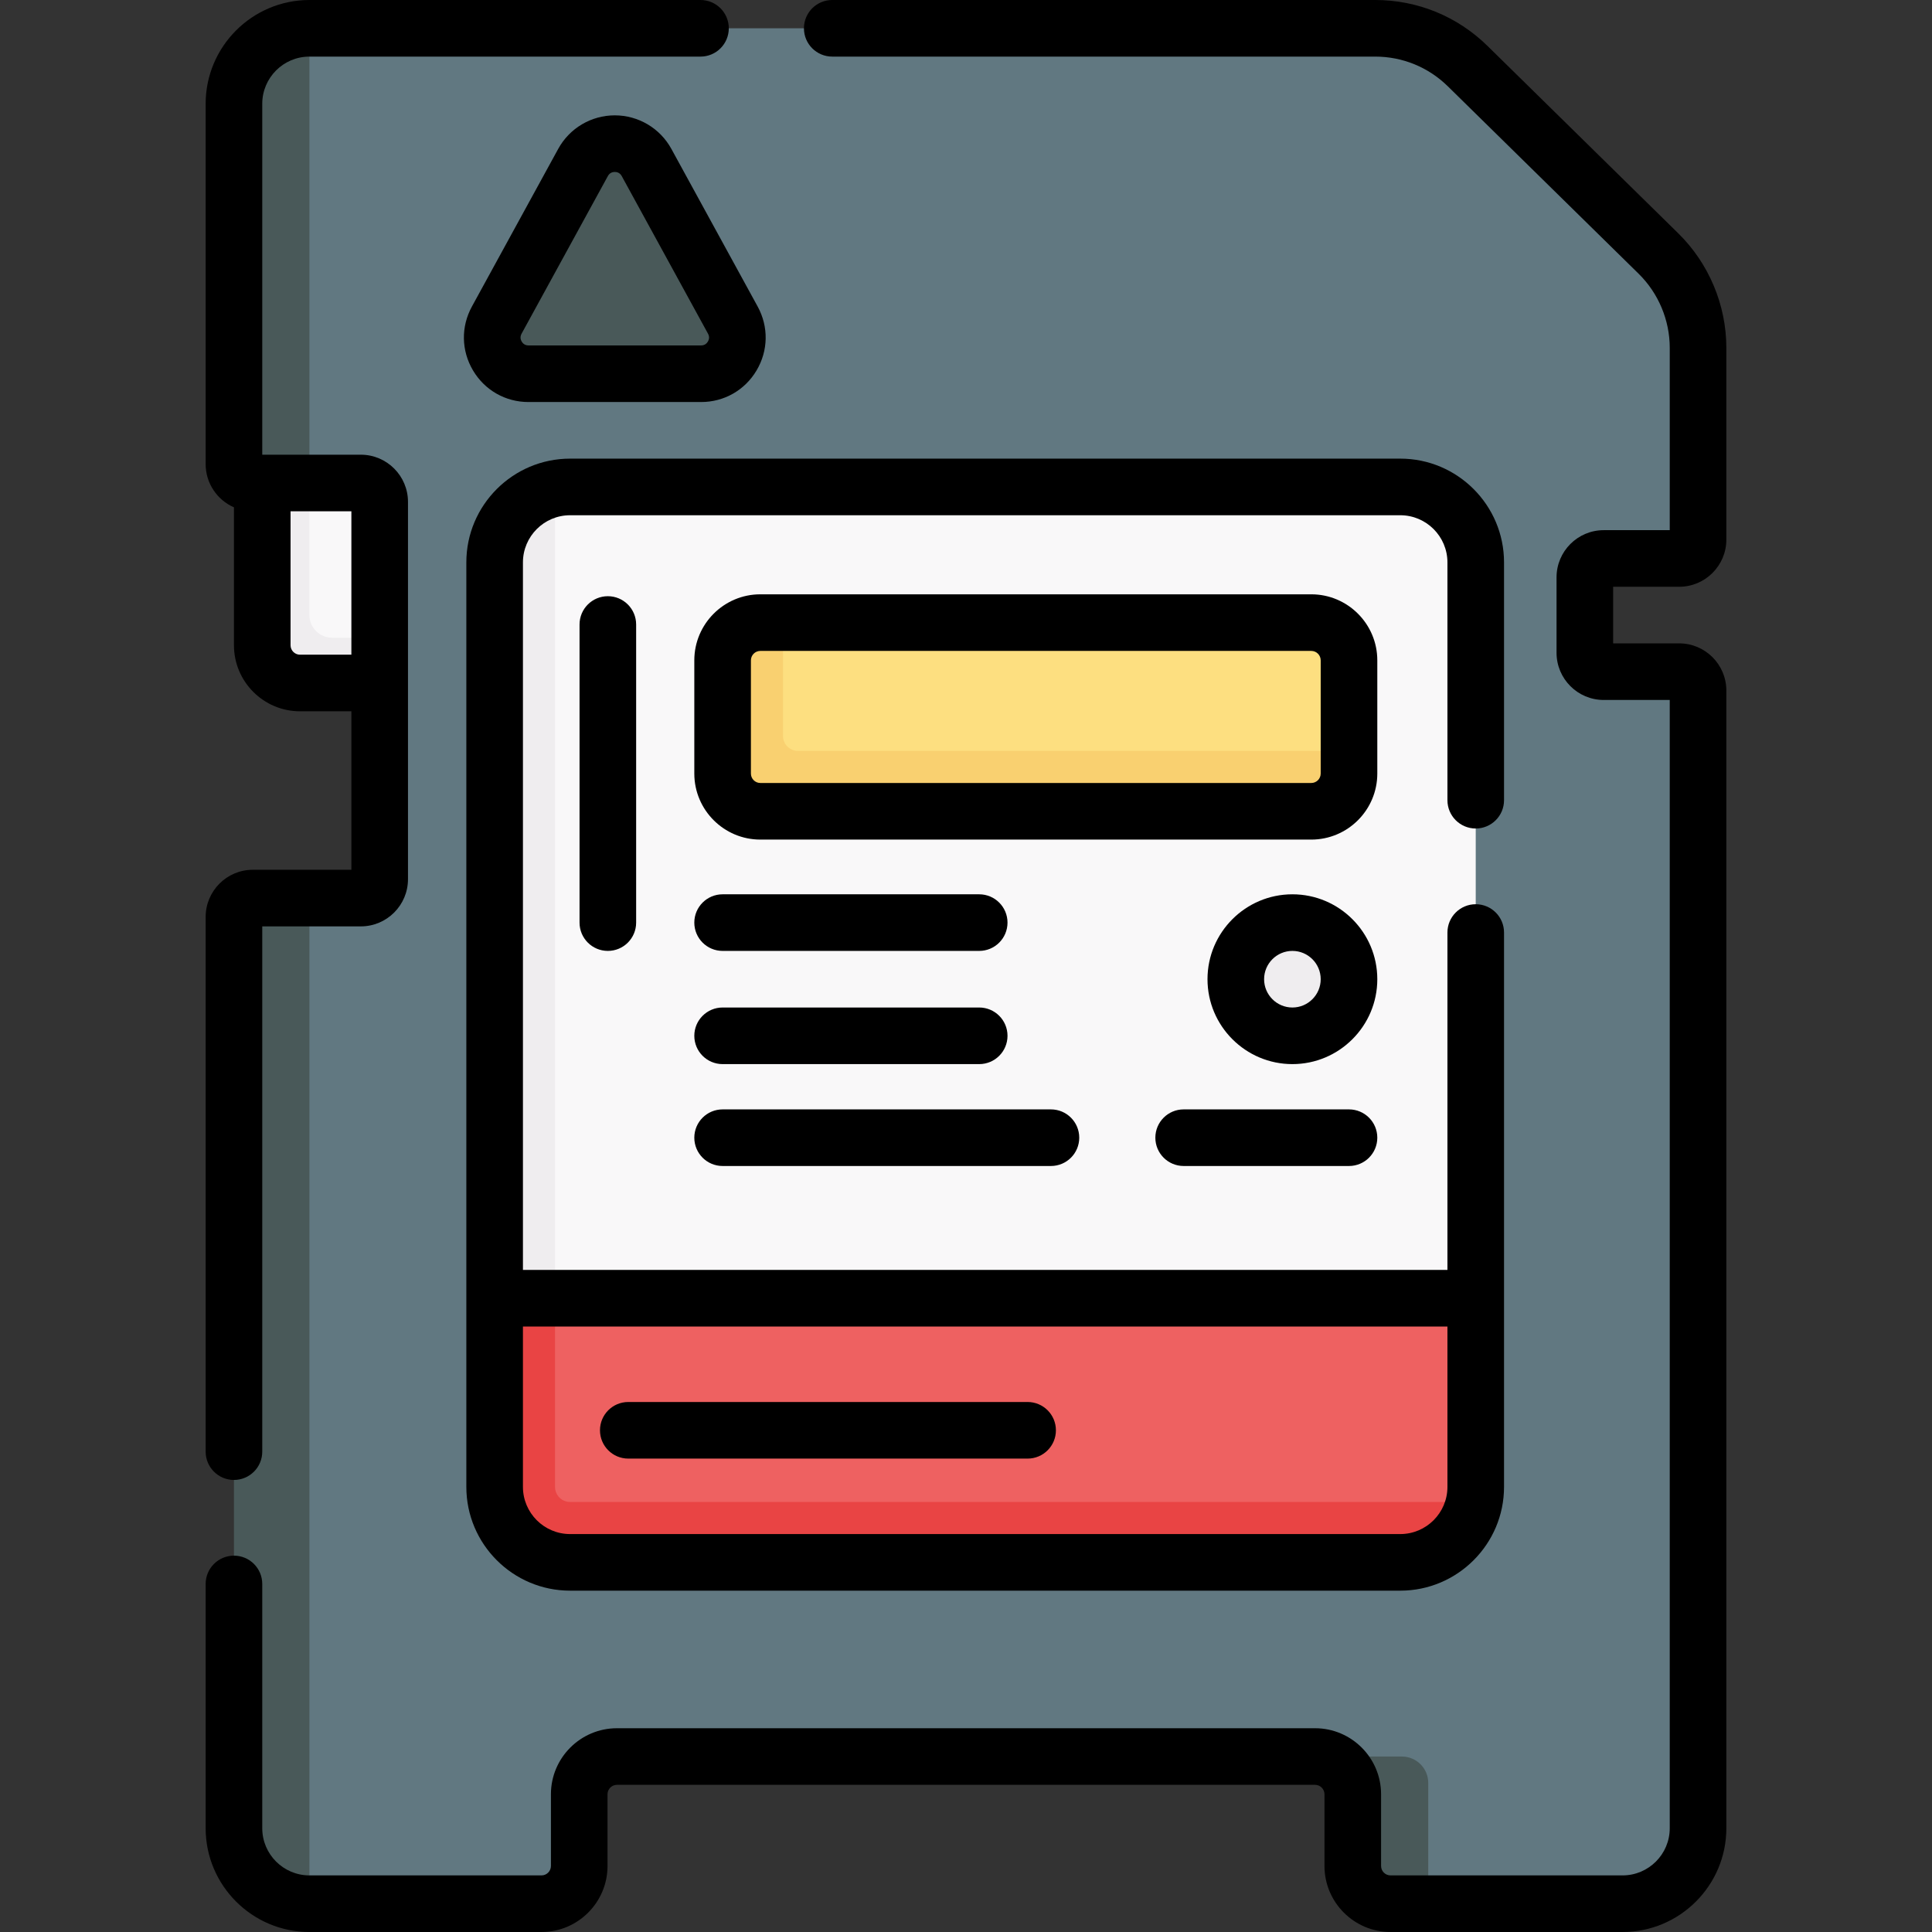 <svg id="Capa_1" enable-background="new 0 0 512 512" height="512" viewBox="0 0 512 512" width="512" xmlns="http://www.w3.org/2000/svg"><rect x="0" y="0" width="512" height="512" fill="#333333" stroke="none"/><g><g><g><path d="m69.5 113.468 2.5 55.367c0 5.523 4.477 10 10 10l27.936 2.165v-67.532z" fill="#f9f8f9"/><path d="m109.94 169v12h-30.44c-5.52 0-10-4.48-10-10v-57.53h12.5v49.53c0 3.31 2.69 6 6 6z" fill="#efedef"/><path d="m450 143v-50.82c0-9.39-3.773-18.387-10.472-24.968l-50.571-49.68c-6.545-6.429-15.353-10.032-24.528-10.032h-282.429c-11.046 0-19 9.954-19 21v93.5c0 2.761 2.239 5 5 5l14 1h13.62c2.761 0 5 2.239 5 5v100c0 2.761-2.239 5-5 5h-13.62l-13.376 1.5c-2.761 0-5 2.239-5 5l-.578 238.757c0 11.046 7.908 21.243 18.954 21.243h61.5c5.523 0 10-4.477 10-10v-22c0-3.866 3.134-7 7-7h191c1.684 0 3.229.595 4.437 1.585 1.565 1.284 3.999 3.311 3.999 5.493l-.532 20.826c0 5.523 4.477 10 10 10l9.096 1.096h51.5c11.046 0 20-8.954 20-20v-301.5c0-2.761-2.239-5-5-5h-20c-2.761 0-5-2.239-5-5v-20c0-2.761 2.239-5 5-5h20c2.761 0 5-2.239 5-5z" fill="#617881"/><path d="m378.5 472.5v32h-10c-5.52 0-10-4.48-10-10v-22c0-3.87-3.13-7-7-7h20c3.87 0 7 3.13 7 7z" fill="#495959"/><path d="m391.085 344.043v50c0 1.369-.138 2.706-.4 3.997-1.852 9.13-13.009 13.217-22.686 13.217l-213.829-.269c-11.046 0-20-8.954-20-20l-.201-46.945 116.669-3z" fill="#ee6161"/><path d="m82 238v266.5c-11.05 0-20-8.95-20-20v-241.5c0-2.76 2.24-5 5-5z" fill="#495959"/><path d="m82 7.5v120.5h-15c-2.76 0-5-2.24-5-5v-95.5c0-11.05 8.95-20 20-20z" fill="#495959"/><path d="m133.969 344.043-.823-192.107c0-9.665 4.794-20.622 13.908-22.487 1.302-.266 2.65-.406 4.031-.406h220c11.046 0 20 8.954 20 20v195z" fill="#f9f8f9"/><path d="m346.5 214h-144c-5.523 0-10-4.477-10-10v-28c0-5.523 4.477-10 10-10l4.996-1h140.004c5.523 0 10 4.477 10 10v24l-1 5c0 5.523-4.477 10-10 10z" fill="#fddf80"/><path d="m357.496 199v6c0 5.52-4.47 10-10 10h-146c-5.523 0-10-4.477-10-10v-30c0-5.523 4.477-10 10-10h6v30c0 2.209 1.791 4 4 4z" fill="#f9d070"/><circle cx="342.5" cy="259.5" fill="#efedef" r="15"/><path d="m147.086 344.043v49.997c0 2.21 1.79 4 4 4h239.6c-1.86 9.13-9.93 16-19.6 16h-220c-11.05 0-20-8.95-20-20v-49.997l8-3z" fill="#e94444"/><path d="m131.086 344.043v-195.003c0-9.67 6.87-17.75 16-19.6v214.603z" fill="#efedef"/></g><path d="m154.51 43.057-22.871 41.784c-3.5 6.394 1.127 14.201 8.416 14.201h45.741c7.289 0 11.916-7.807 8.416-14.201l-22.871-41.784c-3.639-6.65-13.191-6.65-16.831 0z" fill="#495959"/></g><g><path d="m445 155.5c6.893 0 12.5-5.607 12.5-12.5v-50.82c0-11.328-4.635-22.379-12.716-30.318l-50.571-49.68c-7.997-7.856-18.574-12.182-29.784-12.182h-143.876c-4.142 0-7.5 3.357-7.5 7.5s3.358 7.5 7.5 7.5h143.876c7.253 0 14.098 2.8 19.272 7.883l50.571 49.679c5.229 5.138 8.228 12.288 8.228 19.618v48.32h-17.5c-6.893 0-12.5 5.607-12.5 12.5v20c0 6.893 5.607 12.5 12.5 12.5h17.5v299c0 6.893-5.607 12.5-12.5 12.5h-61.5c-1.378 0-2.5-1.121-2.5-2.5v-19c0-9.649-7.851-17.5-17.5-17.5h-185c-9.649 0-17.5 7.851-17.5 17.5v19c0 1.379-1.122 2.5-2.5 2.5h-61.5c-6.893 0-12.5-5.607-12.5-12.5v-64.734c0-4.143-3.358-7.5-7.5-7.5s-7.5 3.357-7.5 7.5v64.734c0 15.164 12.336 27.5 27.5 27.5h61.5c9.649 0 17.5-7.851 17.5-17.5v-19c0-1.379 1.122-2.5 2.5-2.5h185c1.378 0 2.5 1.121 2.5 2.5v19c0 9.649 7.851 17.5 17.5 17.5h61.5c15.164 0 27.5-12.336 27.5-27.5v-301.5c0-6.893-5.607-12.5-12.5-12.5h-17.5v-15z"/><path d="m62 392.202c4.142 0 7.5-3.357 7.5-7.5v-139.202h26.12c6.893 0 12.5-5.607 12.5-12.5v-100c0-6.893-5.607-12.5-12.5-12.5h-26.12v-93c0-6.893 5.607-12.5 12.5-12.5h103.638c4.142 0 7.5-3.357 7.5-7.5s-3.358-7.5-7.5-7.5h-103.638c-15.164 0-27.5 12.337-27.5 27.5v95.5c0 5.115 3.091 9.516 7.5 11.449v36.551c0 9.649 7.851 17.5 17.5 17.5h13.62v42h-26.12c-6.893 0-12.5 5.607-12.5 12.5v141.702c0 4.143 3.358 7.5 7.5 7.5zm17.5-218.702c-1.378 0-2.5-1.121-2.5-2.5v-35.5h16.12v38z"/><path d="m391.085 219.563c4.142 0 7.5-3.357 7.5-7.5v-63.021c0-15.163-12.336-27.5-27.5-27.5h-220c-15.164 0-27.5 12.337-27.5 27.5v245c0 15.163 12.336 27.5 27.5 27.5h220c15.164 0 27.5-12.337 27.5-27.5v-146.914c0-4.143-3.358-7.5-7.5-7.5s-7.5 3.357-7.5 7.5v89.415h-245v-187.5c0-6.893 5.607-12.5 12.5-12.5h220c6.893 0 12.5 5.607 12.5 12.5v63.021c0 4.142 3.358 7.499 7.5 7.499zm-7.5 131.98v42.5c0 6.893-5.607 12.5-12.5 12.5h-220c-6.893 0-12.5-5.607-12.5-12.5v-42.5z"/><path d="m162.926 30.569c-6.249 0-11.995 3.405-14.995 8.888l-22.871 41.783c-2.928 5.351-2.82 11.677.29 16.924 3.109 5.247 8.607 8.379 14.706 8.379h45.741c6.099 0 11.596-3.132 14.706-8.379s3.218-11.573.29-16.924l-22.871-41.783c-3.001-5.482-8.747-8.888-14.996-8.888zm24.673 59.948c-.277.468-.815 1.026-1.802 1.026h-45.741c-.986 0-1.524-.559-1.802-1.026-.278-.469-.509-1.209-.036-2.075l22.871-41.782c0-.001 0-.001 0-.001.493-.9 1.271-1.089 1.837-1.089s1.345.188 1.838 1.09l22.871 41.782c.473.866.241 1.606-.036 2.075z"/><path d="m365 175c0-9.649-7.851-17.5-17.5-17.5h-146c-9.649 0-17.5 7.851-17.5 17.5v30c0 9.649 7.851 17.5 17.5 17.5h146c9.649 0 17.5-7.851 17.5-17.5zm-15 30c0 1.379-1.122 2.5-2.5 2.5h-146c-1.378 0-2.5-1.121-2.5-2.5v-30c0-1.379 1.122-2.5 2.5-2.5h146c1.378 0 2.5 1.121 2.5 2.5z"/><path d="m191.5 252h68c4.142 0 7.5-3.357 7.5-7.5s-3.358-7.5-7.5-7.5h-68c-4.142 0-7.5 3.357-7.5 7.5s3.358 7.5 7.5 7.5z"/><path d="m191.5 282h68c4.142 0 7.5-3.357 7.5-7.5s-3.358-7.5-7.5-7.5h-68c-4.142 0-7.5 3.357-7.5 7.5s3.358 7.5 7.5 7.5z"/><path d="m313.681 294c-4.142 0-7.5 3.357-7.5 7.5s3.358 7.5 7.5 7.5h43.819c4.142 0 7.5-3.357 7.5-7.5s-3.358-7.5-7.5-7.5z"/><path d="m191.5 309h87.011c4.142 0 7.5-3.357 7.5-7.5s-3.358-7.5-7.5-7.5h-87.011c-4.142 0-7.5 3.357-7.5 7.5s3.358 7.5 7.5 7.5z"/><path d="m342.5 237c-12.407 0-22.5 10.094-22.5 22.5s10.093 22.5 22.5 22.5 22.5-10.094 22.5-22.5-10.093-22.5-22.5-22.5zm0 30c-4.136 0-7.5-3.364-7.5-7.5s3.364-7.5 7.5-7.5 7.5 3.364 7.5 7.5-3.364 7.5-7.5 7.5z"/><path d="m166.5 386.543h105.829c4.142 0 7.5-3.357 7.5-7.5s-3.358-7.5-7.5-7.5h-105.829c-4.142 0-7.5 3.357-7.5 7.5s3.358 7.5 7.5 7.5z"/><path d="m153.585 165.5v79c0 4.143 3.358 7.5 7.5 7.5s7.5-3.357 7.5-7.5v-79c0-4.143-3.358-7.5-7.5-7.5s-7.5 3.357-7.5 7.5z"/></g></g></svg>